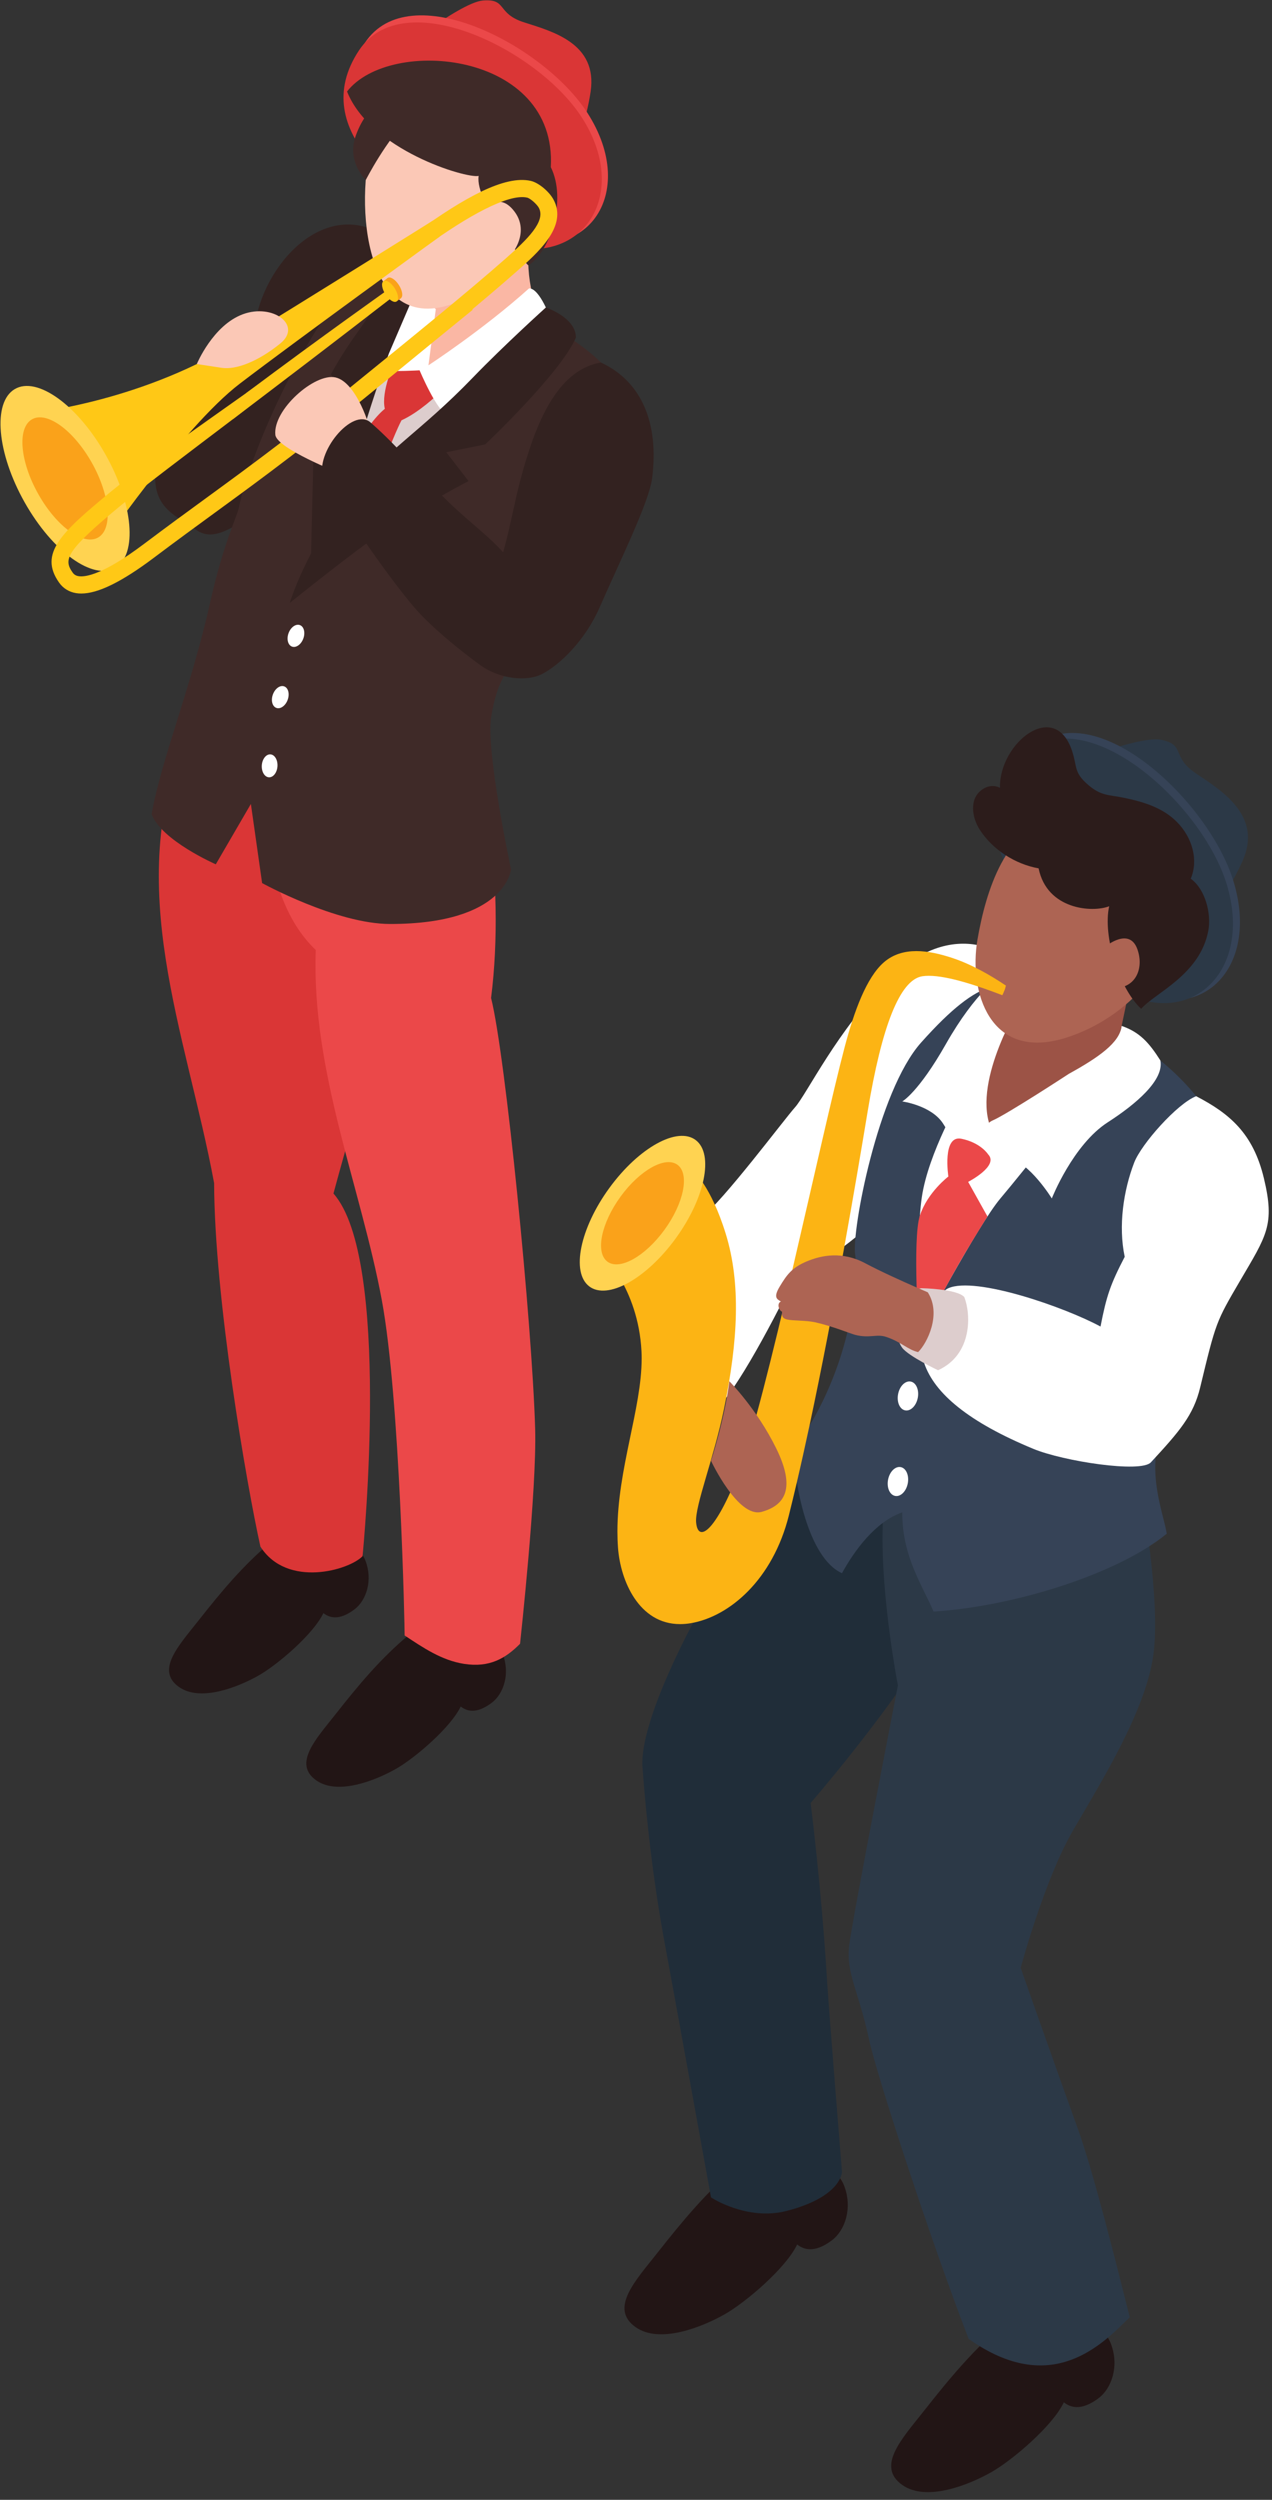 <?xml version="1.0" encoding="UTF-8" standalone="no"?>
<!DOCTYPE svg PUBLIC "-//W3C//DTD SVG 1.1//EN" "http://www.w3.org/Graphics/SVG/1.1/DTD/svg11.dtd">
<svg width="100%" height="100%" viewBox="0 0 83 163" version="1.1" xmlns="http://www.w3.org/2000/svg" xmlnsXlink="http://www.w3.org/1999/xlink" xmlSpace="preserve" xmlnsSerif="http://www.serif.com/" style="fill-rule:evenodd;clip-rule:evenodd;stroke-linejoin:round;stroke-miterlimit:2;">
    <rect x="0" y="0" width="83" height="163" fill="#333333" stroke="none"/>
    <g transform="matrix(1.5,0,0,0.895,-793.758,-582.178)">
        <g>
            <g>
                <g transform="matrix(-0.472,0,0,0.81,662.524,599.694)">
                    <path d="M247.116,68.372C247.116,68.372 240.262,62.914 238.009,62.741C235.755,62.569 236.8,63.907 234.211,64.713C231.622,65.52 227.44,66.596 228.089,70.926C228.737,75.256 231.604,81.88 231.604,81.88L247.116,69.044L247.116,68.372Z" style="fill:rgb(218,54,54);fill-rule:nonzero;"/>
                </g>
                <g transform="matrix(-0.472,0,0,0.81,662.524,599.694)">
                    <path d="M248.851,203.053C250.171,199.724 257.501,200.98 257.454,201.311C260.109,203.475 262.107,205.824 264.241,208.468C266.023,210.677 268.216,212.919 266.034,214.428C264.047,215.803 260.555,214.427 258.703,213.404C256.93,212.426 253.623,209.654 252.72,207.785C252.23,208.15 251.354,208.551 249.858,207.452C248.775,206.656 248.136,204.857 248.851,203.053Z" style="fill:rgb(34,21,21);fill-rule:nonzero;"/>
                </g>
                <g transform="matrix(-0.472,0,0,0.81,662.524,599.694)">
                    <path d="M236.198,211.453C237.519,208.124 244.848,209.381 244.803,209.711C247.457,211.875 249.455,214.225 251.589,216.869C253.371,219.077 255.563,221.319 253.381,222.828C251.394,224.203 247.902,222.827 246.05,221.805C244.277,220.826 240.97,218.055 240.066,216.186C239.578,216.551 238.701,216.951 237.206,215.853C236.123,215.057 235.482,213.258 236.198,211.453Z" style="fill:rgb(34,21,21);fill-rule:nonzero;"/>
                </g>
                <g transform="matrix(-0.472,0,0,0.81,662.524,599.694)">
                    <path d="M258.523,201.811C256.048,205.566 250.33,203.914 249.111,202.665C249.018,201.76 246.478,175.892 251.792,170.047C250.399,164.983 248.967,160.442 247.547,155.383C246.481,151.588 245.311,144.815 245.973,140.699C246.505,137.386 249.347,126.587 252.158,125.08C256.229,122.896 265.451,128.816 265.371,128.853C271.229,142.494 265.375,155.51 262.792,169.108C262.757,179.491 259.803,196.178 258.523,201.811Z" style="fill:rgb(218,54,54);fill-rule:nonzero;"/>
                </g>
                <g transform="matrix(-0.472,0,0,0.81,662.524,599.694)">
                    <path d="M245.233,209.797C243.523,210.9 241.824,212.035 239.759,212.351C237.392,212.713 235.919,211.847 234.595,210.543C234.564,210.218 233.04,196.671 233.204,191.193C233.489,181.691 235.942,157.577 237.266,152.46C235.896,141.942 238.028,129.025 240.84,127.517C244.912,125.333 256.858,128.805 256.778,128.842C258.243,132.252 259.049,142.919 253.423,148.144C253.831,159.085 249.271,169.452 247.334,179.65C245.65,188.513 245.222,209.275 245.233,209.797Z" style="fill:rgb(235,72,73);fill-rule:nonzero;"/>
                </g>
                <g transform="matrix(-0.472,0,0,0.81,662.524,599.694)">
                    <path d="M257.363,92.244C257.363,92.244 254.644,92.498 255.196,93.9C255.748,95.301 257.673,96.707 258.023,96.962C258.372,97.219 257.486,99.256 259.867,99.655C262.249,100.054 262.772,99.393 263.152,97.479C263.532,95.566 257.363,92.244 257.363,92.244Z" style="fill:rgb(251,200,182);fill-rule:nonzero;"/>
                </g>
                <g transform="matrix(-0.472,0,0,0.81,662.524,599.694)">
                    <path d="M247.707,83.551C253.509,80.691 259.146,87.697 259.146,93.301C261.961,95.896 262.018,99.757 265.188,102.472C266.78,104.955 268.59,105.789 265.437,107.893C263.005,109.514 264.125,110.887 261.726,110.105C257.483,108.695 251.409,104.449 249.638,102.16C250.211,93.665 245.727,84.526 247.707,83.551Z" style="fill:rgb(51,34,32);fill-rule:nonzero;"/>
                </g>
                <g transform="matrix(-0.472,0,0,0.81,662.524,599.694)">
                    <path d="M262.925,95.302C262.925,95.302 259.506,94.77 259.698,98.359C259.892,101.948 256.665,107.571 258.687,108.695C260.711,109.82 262.753,111.595 264.477,110.331C266.361,108.949 269.346,108.306 267.79,103.104C266.233,97.903 265.453,95.756 262.925,95.302Z" style="fill:rgb(51,34,32);fill-rule:nonzero;"/>
                </g>
                <g transform="matrix(-0.472,0,0,0.81,662.524,599.694)">
                    <path d="M232.615,92.014L230.101,93.055C230.101,93.055 223.776,96.608 224.27,101.427C224.958,108.149 230.685,117.806 232.615,119.568C235.931,122.593 236.73,124.088 237.254,127.158C237.777,130.228 235.427,140.881 235.427,140.881C235.427,140.881 235.854,145.807 246.577,145.803C251.525,145.801 258.368,142.125 258.368,142.125L259.403,135.007L262.637,140.436C262.637,140.436 267.655,138.296 268.551,135.926C267.655,130.977 264.9,124.503 263.169,116.929C261.95,111.597 260.678,109.142 260.536,108.442C259.962,105.632 257.664,99.44 253.919,93.251C250.893,88.249 247.18,85.693 247.18,85.693L232.615,92.014Z" style="fill:rgb(63,42,40);fill-rule:nonzero;"/>
                </g>
                <g transform="matrix(-0.472,0,0,0.81,662.524,599.694)">
                    <path d="M238.298,98.165L247.18,92.721C247.18,92.721 251.028,98.836 251.675,104.782C252.321,110.729 252.854,112.113 252.854,112.113C252.854,112.113 242.637,103.911 238.298,98.165Z" style="fill:rgb(221,205,205);fill-rule:nonzero;"/>
                </g>
                <g transform="matrix(-0.472,0,0,0.81,662.524,599.694)">
                    <path d="M243.054,91.497C243.22,93.785 244.565,95.302 242.637,96.608C239.873,94.153 234.672,92.518 232.615,92.014C234.121,87.728 234.021,85.984 233.499,81.757C233.18,79.171 241.996,82.966 242.56,82.957C243.044,86.329 242.778,87.707 243.054,91.497Z" style="fill:rgb(250,183,164);fill-rule:nonzero;"/>
                </g>
                <g transform="matrix(-0.472,0,0,0.81,662.524,599.694)">
                    <path d="M243.438,95.78L246.188,95.302C246.188,95.302 247.429,97.894 247.059,99.467C248.884,100.906 251.183,105.275 251.183,105.275L248.291,107.144C248.291,107.144 246.291,101.911 245.521,100.5C243.854,99.767 242.179,98.165 242.179,98.165L243.438,95.78Z" style="fill:rgb(218,54,54);fill-rule:nonzero;"/>
                </g>
                <g transform="matrix(-0.472,0,0,0.81,662.524,599.694)">
                    <path d="M244.672,88.17C244.672,88.17 248.291,93.251 247.236,96.005C246.339,96.146 243.854,96.005 243.854,96.005C243.854,96.005 242.232,99.777 241.254,100.044C237.393,97.851 231.761,91.415 231.761,91.415C231.761,91.415 232.761,88.631 233.762,88.631C237.988,92.34 243.037,95.553 243.037,95.553L242.362,90.512L244.672,88.17Z" style="fill:white;fill-rule:nonzero;"/>
                </g>
                <g transform="matrix(-0.472,0,0,0.81,662.524,599.694)">
                    <path d="M248.887,66.539C244.787,60.497 232.431,66.739 228.402,72.827C223.55,80.162 228.542,87.082 236.675,83.691C244.808,80.3 253.8,73.779 248.887,66.539Z" style="fill:rgb(235,72,73);fill-rule:nonzero;"/>
                </g>
                <g transform="matrix(-0.472,0,0,0.81,662.524,599.694)">
                    <path d="M249.441,67.231C245.342,61.189 232.942,67.155 228.915,73.243C224.063,80.578 229.366,87.608 237.498,84.218C245.631,80.827 254.354,74.471 249.441,67.231Z" style="fill:rgb(218,54,54);fill-rule:nonzero;"/>
                </g>
                <g transform="matrix(-0.472,0,0,0.81,662.524,599.694)">
                    <path d="M245.599,87.491C245.984,87.197 248.231,90.759 249.677,92.721C251.121,94.683 252.021,96.353 252.021,96.353C252.021,96.353 250.567,98.765 250.094,100.076C251.664,100.499 253.572,101.124 253.572,101.124C253.572,101.124 253.932,115.285 253.919,115.381C252.798,113.793 252.249,111.14 250.943,109.69C250.566,104.74 246.682,94.49 246.682,94.49L243.854,88.06L245.599,87.491Z" style="fill:rgb(51,34,32);fill-rule:nonzero;"/>
                </g>
                <g transform="matrix(-0.472,0,0,0.81,662.524,599.694)">
                    <path d="M232.217,90.353C232.217,90.353 236.059,93.737 238.932,96.644C243.854,101.624 246.783,103.004 250.54,107.538C254.332,112.113 255.824,116.929 255.824,116.929C255.824,116.929 249.671,112.094 247.18,110.499C242.613,107.577 239.343,105.969 239.343,105.969L241.394,103.374L237.806,102.667C237.806,102.667 230.831,96.238 229.448,93.057C229.448,91.247 232.217,90.353 232.217,90.353Z" style="fill:rgb(51,34,32);fill-rule:nonzero;"/>
                </g>
                <g transform="matrix(-0.472,0,0,0.81,662.524,599.694)">
                    <path d="M247.587,73.751C246.333,71.373 247.1,69.921 237.699,71.754C236.201,72.047 234.144,74.853 233.331,76.021C231.659,78.423 231.793,81.28 233.133,83.79C234.418,86.195 238.708,89.931 242.362,90.407C249.859,91.381 249.798,77.945 247.587,73.751Z" style="fill:rgb(251,200,182);fill-rule:nonzero;"/>
                </g>
                <g transform="matrix(-0.472,0,0,0.81,662.524,599.694)">
                    <path d="M250.54,70.926C248.409,76.179 239.577,78.765 238.411,78.519C238.791,80.924 233.918,86.613 233.829,86.561C231.836,85.373 230.258,80.691 231.761,77.732C231.164,67.33 246.576,65.955 250.54,70.926Z" style="fill:rgb(63,42,40);fill-rule:nonzero;"/>
                </g>
                <g transform="matrix(-0.472,0,0,0.81,662.524,599.694)">
                    <path d="M245.403,70.926C246.174,71.054 248.566,71.696 249.74,74.907C250.603,77.264 248.81,78.882 248.81,78.882C248.81,78.882 246.944,75.292 244.761,73.237C242.578,71.182 245.403,70.926 245.403,70.926Z" style="fill:rgb(63,42,40);fill-rule:nonzero;"/>
                </g>
                <g transform="matrix(-0.472,0,0,0.81,662.524,599.694)">
                    <path d="M238.028,83.61C238.382,83.094 238.394,82.41 238.031,81.9C237.45,81.082 236.437,80.206 235.252,81.551C233.387,83.67 235.666,86.129 236.053,86.086C236.314,86.058 237.374,84.567 238.028,83.61Z" style="fill:rgb(251,200,182);fill-rule:nonzero;"/>
                </g>
                <g transform="matrix(-0.472,0,0,0.81,662.524,599.694)">
                    <path d="M242.646,82.547C242.646,82.547 254.773,89.96 260.995,93.644C270.075,99.02 279.999,99.89 279.999,99.89L273.578,112.411C273.578,112.411 265.713,101.142 260.42,97.201C255.129,93.259 242.011,83.983 242.011,83.983L242.646,82.547Z" style="fill:rgb(255,200,22);fill-rule:nonzero;"/>
                </g>
                <g transform="matrix(-0.472,0,0,0.81,662.524,599.694)">
                    <path d="M272.804,103.576C270.242,108.013 269.834,112.572 271.892,113.76C273.949,114.948 277.693,112.315 280.255,107.878C282.816,103.442 283.225,98.883 281.167,97.695C279.109,96.507 275.365,99.141 272.804,103.576Z" style="fill:rgb(255,211,81);fill-rule:nonzero;"/>
                </g>
                <g transform="matrix(-0.472,0,0,0.81,662.524,599.694)">
                    <path d="M274.068,104.307C272.376,107.237 272.106,110.249 273.466,111.034C274.825,111.818 277.299,110.079 278.99,107.148C280.683,104.218 280.952,101.206 279.593,100.421C278.233,99.637 275.76,101.376 274.068,104.307Z" style="fill:rgb(250,162,26);fill-rule:nonzero;"/>
                </g>
                <g transform="matrix(-0.472,0,0,0.81,662.524,599.694)">
                    <path d="M261.073,100.409C254.185,95.184 246.075,89.212 245.942,89.112L246.406,88.497C246.539,88.597 252.834,92.933 259.824,98.043C259.651,98.261 261.118,100.351 261.073,100.409Z" style="fill:rgb(255,200,22);fill-rule:nonzero;"/>
                </g>
                <g transform="matrix(-0.472,0,0,0.81,662.524,599.694)">
                    <path d="M239.792,89.254C242.121,91.103 244.578,93.058 247.177,95.143C255.036,101.447 259.181,104.399 263.569,107.524C265.344,108.788 267.16,110.082 269.28,111.638C273.016,114.38 274.648,114.615 275.269,114.523C275.521,114.484 275.694,114.383 275.829,114.197C276.678,113.021 276.518,112.292 271.366,108.139C269.391,106.546 265.336,103.562 261.073,100.409C256.435,96.978 251.463,93.287 246.383,89.437C246.406,89.361 249.405,90.93 249.505,90.751C259.209,97.804 268.259,103.655 272.333,106.939C276.875,110.599 278.973,112.475 277.078,115.099C276.705,115.615 276.163,115.943 275.508,116.046C275.357,116.069 275.201,116.081 275.035,116.081C273.485,116.081 271.294,115.028 268.368,112.881C266.256,111.329 264.443,110.039 262.675,108.779C258.269,105.641 254.107,102.677 246.214,96.345C243.665,94.301 241.254,92.382 238.964,90.565C239.235,90.126 239.516,89.691 239.792,89.254Z" style="fill:rgb(255,200,22);fill-rule:nonzero;"/>
                </g>
                <g transform="matrix(-0.472,0,0,0.81,662.524,599.694)">
                    <path d="M231.526,80.624C231.915,79.933 232.869,79.133 233.602,78.968C236.001,78.432 239.741,80.474 244.117,83.561L243.229,84.821C239.496,82.186 235.679,80.079 233.941,80.471C233.64,80.54 233.043,81.072 232.869,81.38C232.186,82.595 233.94,84.25 235.959,85.982C239.514,89.036 244.34,92.86 250.45,97.703C251.441,98.488 252.473,99.306 253.523,100.138C253.22,100.555 252.925,100.982 252.668,101.427C251.582,100.566 250.517,99.721 249.493,98.911C243.369,94.058 238.532,90.224 234.955,87.151C232.934,85.416 230.166,83.041 231.526,80.624Z" style="fill:rgb(255,200,22);fill-rule:nonzero;"/>
                </g>
                <g transform="matrix(-0.472,0,0,0.81,662.524,599.694)">
                    <path d="M245.765,88.331C245.432,88.835 245.352,89.37 245.585,89.524C245.819,89.679 246.278,89.395 246.611,88.89C246.944,88.386 247.025,87.852 246.791,87.697C246.557,87.543 246.098,87.827 245.765,88.331Z" style="fill:rgb(250,162,26);fill-rule:nonzero;"/>
                </g>
                <g transform="matrix(-0.472,0,0,0.81,662.524,599.694)">
                    <path d="M247.18,87.982L246.791,87.697L245.585,89.524L245.974,89.809L247.18,87.982Z" style="fill:rgb(250,162,26);fill-rule:nonzero;"/>
                </g>
                <g transform="matrix(-0.472,0,0,0.81,662.524,599.694)">
                    <path d="M246.153,88.616C245.82,89.121 245.74,89.655 245.974,89.809C246.208,89.963 246.668,89.68 247.001,89.175C247.333,88.671 247.414,88.137 247.18,87.982C246.945,87.828 246.486,88.111 246.153,88.616Z" style="fill:rgb(255,200,22);fill-rule:nonzero;"/>
                </g>
                <g transform="matrix(-0.472,0,0,0.81,662.524,599.694)">
                    <path d="M248.291,102.019C248.361,101.034 249.705,97.063 251.606,96.644C253.509,96.225 257.388,99.548 257.148,101.812C257.019,103.035 251.183,105.275 251.183,105.275L248.291,102.019Z" style="fill:rgb(251,200,182);fill-rule:nonzero;"/>
                </g>
                <g transform="matrix(-0.472,0,0,0.81,662.524,599.694)">
                    <path d="M264.386,95.439C264.386,95.439 262.913,91.96 260.143,90.961C257.372,89.962 254.63,91.955 256.694,93.593C258.76,95.23 260.789,95.974 262.092,95.78L264.386,95.439Z" style="fill:rgb(251,200,182);fill-rule:nonzero;"/>
                </g>
                <g transform="matrix(-0.472,0,0,0.81,662.524,599.694)">
                    <path d="M227.141,95.302C231.424,96.005 233.322,101.386 234.527,105.728C235.077,107.707 235.514,110.175 236.153,112.373C237.387,111.023 239.015,109.838 240.794,108.214C243.396,105.839 245.646,103.004 248.389,100.684C250.037,99.29 253.569,103.458 252.725,105.742C252.609,106.054 246.394,115.397 243.49,118.233C241.988,119.7 240.079,121.223 238.298,122.495C236.414,123.84 233.916,123.982 232.615,123.344C230.931,122.518 228.579,120.277 227.255,117.314C225.444,113.266 222.709,107.875 222.426,105.728C221.772,100.758 223.388,97.005 227.141,95.302Z" style="fill:rgb(51,34,32);fill-rule:nonzero;"/>
                </g>
                <g transform="matrix(-0.472,0,0,0.81,662.524,599.694)">
                    <path d="M254.578,120.151C254.787,120.682 255.258,120.995 255.628,120.849C255.999,120.703 256.131,120.154 255.922,119.623C255.713,119.092 255.243,118.78 254.872,118.925C254.501,119.071 254.37,119.62 254.578,120.151Z" style="fill:white;fill-rule:nonzero;"/>
                </g>
                <g transform="matrix(-0.472,0,0,0.81,662.524,599.694)">
                    <path d="M256.022,125.665C256.23,126.196 256.7,126.508 257.071,126.362C257.443,126.216 257.575,125.667 257.366,125.137C257.157,124.605 256.687,124.293 256.316,124.439C255.945,124.585 255.813,125.134 256.022,125.665Z" style="fill:white;fill-rule:nonzero;"/>
                </g>
                <g transform="matrix(-0.472,0,0,0.81,662.524,599.694)">
                    <path d="M256.954,131.632C256.997,132.202 257.354,132.639 257.752,132.609C258.148,132.58 258.437,132.094 258.396,131.525C258.353,130.956 257.996,130.519 257.597,130.548C257.2,130.578 256.913,131.063 256.954,131.632Z" style="fill:white;fill-rule:nonzero;"/>
                </g>
                <g transform="matrix(-0.472,0,0,0.81,662.524,599.694)">
                    <path d="M180.15,273.479C181.627,269.754 189.826,271.16 189.775,271.529C192.744,273.95 194.979,276.578 197.366,279.536C199.359,282.007 201.811,284.514 199.371,286.202C197.148,287.74 193.242,286.201 191.17,285.058C189.187,283.963 185.488,280.862 184.478,278.772C183.931,279.181 182.95,279.628 181.277,278.399C180.066,277.51 179.35,275.497 180.15,273.479Z" style="fill:rgb(34,21,21);fill-rule:nonzero;"/>
                </g>
                <g transform="matrix(-0.472,0,0,0.81,662.524,599.694)">
                    <path d="M204.731,259.281C206.208,255.557 214.406,256.964 214.355,257.332C217.324,259.753 219.56,262.381 221.946,265.339C223.939,267.81 226.392,270.317 223.951,272.005C221.729,273.543 217.823,272.004 215.751,270.86C213.768,269.766 210.068,266.665 209.058,264.575C208.511,264.983 207.53,265.431 205.858,264.202C204.646,263.313 203.93,261.301 204.731,259.281Z" style="fill:rgb(34,21,21);fill-rule:nonzero;"/>
                </g>
                <g transform="matrix(-0.472,0,0,0.81,662.524,599.694)">
                    <path d="M204.925,189.236C204.925,189.236 215.164,202.954 216.997,205.826C218.83,208.697 223.614,217.611 223.312,221.647C223.009,225.682 222.385,231.689 221.189,237.861C220.744,240.164 216.997,260.339 216.997,260.339C216.997,260.339 213.692,262.474 210.044,261.559C204.925,260.275 204.925,258.038 204.925,258.038C204.925,258.038 206.135,243.525 206.297,240.887C206.805,232.634 207.813,224.862 207.813,224.862C207.813,224.862 201.029,217.246 196.534,210.149C192.038,203.053 189.269,192.791 189.269,192.791L204.925,189.236Z" style="fill:rgb(32,45,57);fill-rule:nonzero;"/>
                </g>
                <g transform="matrix(-0.472,0,0,0.81,662.524,599.694)">
                    <path d="M204.267,237.722C203.97,235.269 199.77,214.291 199.77,214.291C199.77,214.291 202.232,201.978 200.674,195.763C199.115,189.549 177.408,196.604 177.408,196.604C177.408,196.604 175.52,206.448 176.223,211.512C176.925,216.576 181.042,222.974 183.636,227.34C186.279,231.788 188.456,239.693 188.456,239.693C188.456,239.693 185.588,247.668 183.201,254.129C181.75,258.056 179.613,266.414 178.405,271.118C180.905,273.522 185.588,278.369 193.251,273.064C196.698,264.364 201.717,249.393 202.429,246.142C203.368,241.849 204.564,240.175 204.267,237.722Z" style="fill:rgb(44,57,71);fill-rule:nonzero;"/>
                </g>
                <g transform="matrix(-0.472,0,0,0.81,662.524,599.694)">
                    <path d="M188.456,149.715C188.456,149.715 193.763,144.204 200.713,150.877C205.323,155.304 208.163,161.094 209.249,162.287C210.333,163.48 215.747,170.565 217.939,172.279C220.132,173.994 222.265,185.977 221.031,186.892C220.833,187.039 217.569,189.661 216.747,189.444C215.453,189.102 211.601,182.252 209.249,177.472C206.589,176.681 200.324,171.523 196.819,167.785C190.853,161.422 188.456,149.715 188.456,149.715Z" style="fill:white;fill-rule:nonzero;"/>
                </g>
                <g transform="matrix(-0.472,0,0,0.81,662.524,599.694)">
                    <path d="M186.883,151.981C189.939,150.929 191.925,150.215 197.639,156.474C201.656,160.874 204.042,173.49 203.711,175.513C203.449,177.112 203.676,185.392 209.355,193.068C209.355,195.993 208.083,202.82 204.925,204.196C203.819,202.228 201.871,199.562 199.371,198.726C199.371,202.705 197.567,205.186 196.485,207.647C189.237,207.208 179.597,204.329 174.993,200.643C175.305,198.736 176.943,195.043 175.404,191.155C172.748,184.449 170.444,180.144 169.043,172.839C166.812,161.199 180.098,154.317 186.883,151.981Z" style="fill:rgb(54,67,87);fill-rule:nonzero;"/>
                </g>
                <g transform="matrix(-0.472,0,0,0.81,662.524,599.694)">
                    <path d="M188.499,150.647C188.499,150.647 189.499,152.522 191.89,158.151C192.087,160.192 194.204,162.862 192.845,167.109C191.187,165.582 187.196,164.424 185.018,162.862C180.662,159.739 179.677,157.422 179.677,157.422L177.879,149.032L188.499,150.647Z" style="fill:rgb(156,83,70);fill-rule:nonzero;"/>
                </g>
                <g transform="matrix(-0.472,0,0,0.81,662.524,599.694)">
                    <path d="M186.089,132.227C186.089,132.227 177.769,128.772 175.493,129.24C173.216,129.708 174.628,130.734 172.298,132.265C169.967,133.795 166.139,136.042 168.006,140.138C169.873,144.234 174.582,149.969 174.582,149.969L186.279,132.891L186.089,132.227Z" style="fill:rgb(44,57,71);fill-rule:nonzero;"/>
                </g>
                <g transform="matrix(-0.472,0,0,0.81,662.524,599.694)">
                    <path d="M187.32,129.914C181.557,125.103 171.111,134.771 168.854,141.928C166.135,150.551 173.028,155.978 180.106,150.324C187.184,144.67 194.225,135.679 187.32,129.914Z" style="fill:rgb(54,67,87);fill-rule:nonzero;"/>
                </g>
                <g transform="matrix(-0.472,0,0,0.81,662.524,599.694)">
                    <path d="M188.063,130.44C182.301,125.63 171.736,135.037 169.479,142.194C166.759,150.817 173.991,156.265 181.069,150.611C188.147,144.957 194.969,136.206 188.063,130.44Z" style="fill:rgb(44,57,71);fill-rule:nonzero;"/>
                </g>
                <g transform="matrix(-0.472,0,0,0.81,662.524,599.694)">
                    <path d="M181.966,160.331C181.966,160.331 188.253,168.105 190.326,170.49C192.398,172.874 197.832,182.869 197.832,182.869C197.832,182.869 198.164,174.383 197.567,170.379C196.97,166.375 193.914,161.292 193.914,161.292L192.616,165.573L181.966,160.331Z" style="fill:white;fill-rule:nonzero;"/>
                </g>
                <g transform="matrix(-0.472,0,0,0.81,662.524,599.694)">
                    <path d="M190.312,150.48C190.312,150.48 192.571,151.824 195.35,156.605C197.888,160.971 199.371,161.765 199.371,161.765C199.371,161.765 196.744,162.113 195.643,163.704C194.684,165.088 193.563,168.075 193.563,168.075C193.563,168.075 191.231,165.858 191.284,163.963C192.817,159.72 188.456,152.892 188.456,152.892L190.312,150.48Z" style="fill:white;fill-rule:nonzero;"/>
                </g>
                <g transform="matrix(-0.472,0,0,0.81,662.524,599.694)">
                    <path d="M184.009,159.277C184.009,159.277 189.752,162.943 191.054,163.48C192.356,164.017 193.563,168.075 193.563,168.075C193.563,168.075 190.974,166.551 189.599,166.836C187.625,167.245 185.588,170.49 185.588,170.49C185.588,170.49 183.645,165.66 180.429,163.639C177.819,161.998 175.209,159.826 175.587,158.07C176.626,156.474 177.489,155.533 179.151,154.971C179.308,156.474 181.297,157.816 184.009,159.277Z" style="fill:white;fill-rule:nonzero;"/>
                </g>
                <g transform="matrix(-0.472,0,0,0.81,662.524,599.694)">
                    <path d="M191.457,166.525C191.457,166.525 192.116,165.485 193.914,165.121C195.711,164.756 195.121,168.517 195.121,168.517C195.121,168.517 197.044,169.938 197.746,172.028C198.448,174.118 197.832,182.869 197.832,182.869C197.832,182.869 194.758,177.325 193.563,175.373C192.368,173.421 191.518,172.11 191.518,172.11L193.297,168.999C193.297,168.999 190.424,167.559 191.457,166.525Z" style="fill:rgb(235,72,73);fill-rule:nonzero;"/>
                </g>
                <g transform="matrix(-0.472,0,0,0.81,662.524,599.694)">
                    <path d="M173.786,143.02C173.804,139.858 181.834,135.765 185.019,136.236C189.818,136.946 191.668,142.826 192.441,147.221C193.253,151.842 191.341,158.205 184.284,156.036C178.56,154.276 173.753,149.18 173.786,143.02Z" style="fill:rgb(173,100,83);fill-rule:nonzero;"/>
                </g>
                <g transform="matrix(-0.472,0,0,0.81,662.524,599.694)">
                    <path d="M172.783,141.731C172.055,140.036 172.641,138.031 174.047,136.637C175.339,135.356 177.113,134.827 178.841,134.472C180.378,134.157 181.031,134.317 182.27,133.263C183.597,132.134 183.22,131.673 183.739,130.183C185.343,125.584 190.425,129.516 190.37,133.542C190.852,133.336 191.383,133.319 191.941,133.669C193.247,134.491 192.947,136.23 192.234,137.314C191.048,139.119 188.968,140.421 186.804,140.8C186.031,144.529 181.829,144.799 180.3,144.207C180.909,146.894 179.391,151.579 177.354,153.434C176.091,152.012 171.913,150.371 171.16,146.389C170.875,144.882 171.433,142.679 172.783,141.731Z" style="fill:rgb(44,28,27);fill-rule:nonzero;"/>
                </g>
                <g transform="matrix(-0.472,0,0,0.81,662.524,599.694)">
                    <path d="M180.585,147.794C180.585,147.794 178.441,146.07 177.704,148.066C177.056,149.821 177.876,151.722 180.112,151.564C182.077,151.427 180.585,147.794 180.585,147.794Z" style="fill:rgb(173,100,83);fill-rule:nonzero;"/>
                </g>
                <g transform="matrix(0.667,0,0,1.117,529.165,650.522)">
                    <path d="M47.147,79.834C47.212,80.021 47.276,80.218 47.34,80.424C48.342,83.669 48.142,87.401 47.234,91.837C46.576,95.051 45.32,98.189 45.41,99.251C45.525,100.598 46.65,99.936 48.185,95.989C49.957,91.431 53.572,74.045 55.094,68.27C55.727,65.868 56.531,63.719 57.637,62.742C58.876,61.65 60.596,61.941 62.109,62.439C63.374,62.856 64.611,63.571 65.613,64.242C65.595,64.334 65.571,64.43 65.534,64.53L65.512,64.579C65.473,64.681 65.428,64.779 65.381,64.873C63.823,64.273 61.854,63.606 60.587,63.606C60.433,63.606 60.29,63.615 60.159,63.636C58.694,63.872 57.516,66.903 56.6,72.444C55.88,76.799 54.428,85.348 52.808,92.932C52.534,94.209 52.257,95.459 51.977,96.656C51.805,97.392 51.632,98.109 51.459,98.801C50.408,103.004 47.578,105.401 45.069,105.83C44.824,105.872 44.588,105.891 44.364,105.891C41.688,105.892 40.473,103.071 40.316,100.91C40.29,100.556 40.278,100.203 40.278,99.852C40.277,95.781 41.86,91.833 41.859,88.568C41.859,88.409 41.856,88.251 41.848,88.095C41.636,83.943 39.207,81.661 39.207,81.661L45.122,76.235C45.122,76.235 46.188,77.058 47.147,79.834Z" style="fill:rgb(252,180,20);fill-rule:nonzero;"/>
                </g>
                <g transform="matrix(-0.472,0,0,0.81,662.524,599.694)">
                    <path d="M220.261,174.098C222.974,177.729 226.537,179.653 228.222,178.396C229.906,177.138 229.073,173.174 226.361,169.542C223.649,165.911 220.085,163.986 218.4,165.244C216.716,166.502 217.549,170.466 220.261,174.098Z" style="fill:rgb(255,211,81);fill-rule:nonzero;"/>
                </g>
                <g transform="matrix(-0.472,0,0,0.81,662.524,599.694)">
                    <path d="M221.296,173.325C223.088,175.724 225.442,176.994 226.556,176.164C227.668,175.333 227.117,172.714 225.326,170.315C223.535,167.917 221.18,166.646 220.067,167.477C218.955,168.307 219.505,170.926 221.296,173.325Z" style="fill:rgb(250,162,26);fill-rule:nonzero;"/>
                </g>
                <g transform="matrix(-0.472,0,0,0.81,662.524,599.694)">
                    <path d="M195.121,178.563C192.616,177.472 184.374,180.279 181.098,182.012C180.545,179.241 180.192,178.228 178.868,175.739C179.472,172.956 178.98,169.763 177.993,167.26C177.337,165.599 174.04,161.965 172.283,161.292C169.22,162.849 167.034,164.617 166.04,168.677C165.011,172.876 165.782,173.801 168.248,177.913C170.461,181.607 170.461,181.607 171.912,187.482C172.531,189.995 173.824,191.445 176.458,194.227C177.38,195.199 184.51,194.133 187.291,193.011C193.224,190.615 196.4,188.045 197.348,185.302C198.203,182.825 196.364,179.104 195.121,178.563Z" style="fill:white;fill-rule:nonzero;"/>
                </g>
                <g transform="matrix(-0.472,0,0,0.81,662.524,599.694)">
                    <path d="M196.073,185.942C196.073,185.942 198.809,184.675 199.38,183.915C199.97,183.132 199.871,182.091 199.217,180.305C198.563,178.519 197.58,178.563 197.58,178.563C197.58,178.563 194.326,178.617 193.654,179.359C193.044,180.853 192.864,184.516 196.073,185.942Z" style="fill:rgb(221,205,205);fill-rule:nonzero;"/>
                </g>
                <g transform="matrix(-0.472,0,0,0.81,662.524,599.694)">
                    <path d="M210.553,179.76C210.876,179.563 211.296,179.433 210.666,178.415C210.034,177.397 209.578,176.731 208.194,176.16C206.81,175.589 204.897,175.216 202.78,176.32C202.081,176.685 201.214,177.094 200.367,177.478C198.652,178.256 197.018,178.932 197.018,178.932C195.729,180.896 197.077,183.517 197.909,184.311C198.872,184.09 199.457,183.4 200.843,182.946C201.754,182.647 202.365,183.099 203.723,182.756C204.129,182.653 205.852,181.96 207.396,181.63C208.293,181.438 209.439,181.508 210.01,181.371C210.492,181.255 210.477,180.947 210.443,180.675C210.753,180.58 210.951,179.915 210.553,179.76Z" style="fill:rgb(173,100,83);fill-rule:nonzero;"/>
                </g>
                <g transform="matrix(-0.472,0,0,0.81,662.524,599.694)">
                    <path d="M215.303,186.935C215.303,186.935 212.793,189.391 210.992,192.958C209.191,196.526 210.134,198.082 212.322,198.678C214.509,199.274 216.997,194.085 216.997,194.085C216.997,194.085 215.771,190.477 215.303,186.935Z" style="fill:rgb(173,100,83);fill-rule:nonzero;"/>
                </g>
                <g transform="matrix(-0.472,0,0,0.81,662.524,599.694)">
                    <path d="M199.75,188.068C199.898,188.782 199.614,189.445 199.115,189.549C198.616,189.652 198.091,189.157 197.943,188.442C197.795,187.729 198.08,187.065 198.579,186.962C199.078,186.858 199.603,187.354 199.75,188.068Z" style="fill:white;fill-rule:nonzero;"/>
                </g>
                <g transform="matrix(-0.472,0,0,0.81,662.524,599.694)">
                    <path d="M200.674,195.764C200.822,196.478 200.537,197.141 200.038,197.244C199.539,197.348 199.014,196.852 198.866,196.138C198.718,195.423 199.003,194.76 199.502,194.656C200.001,194.554 200.525,195.049 200.674,195.764Z" style="fill:white;fill-rule:nonzero;"/>
                </g>
            </g>
        </g>
    </g>
</svg>
